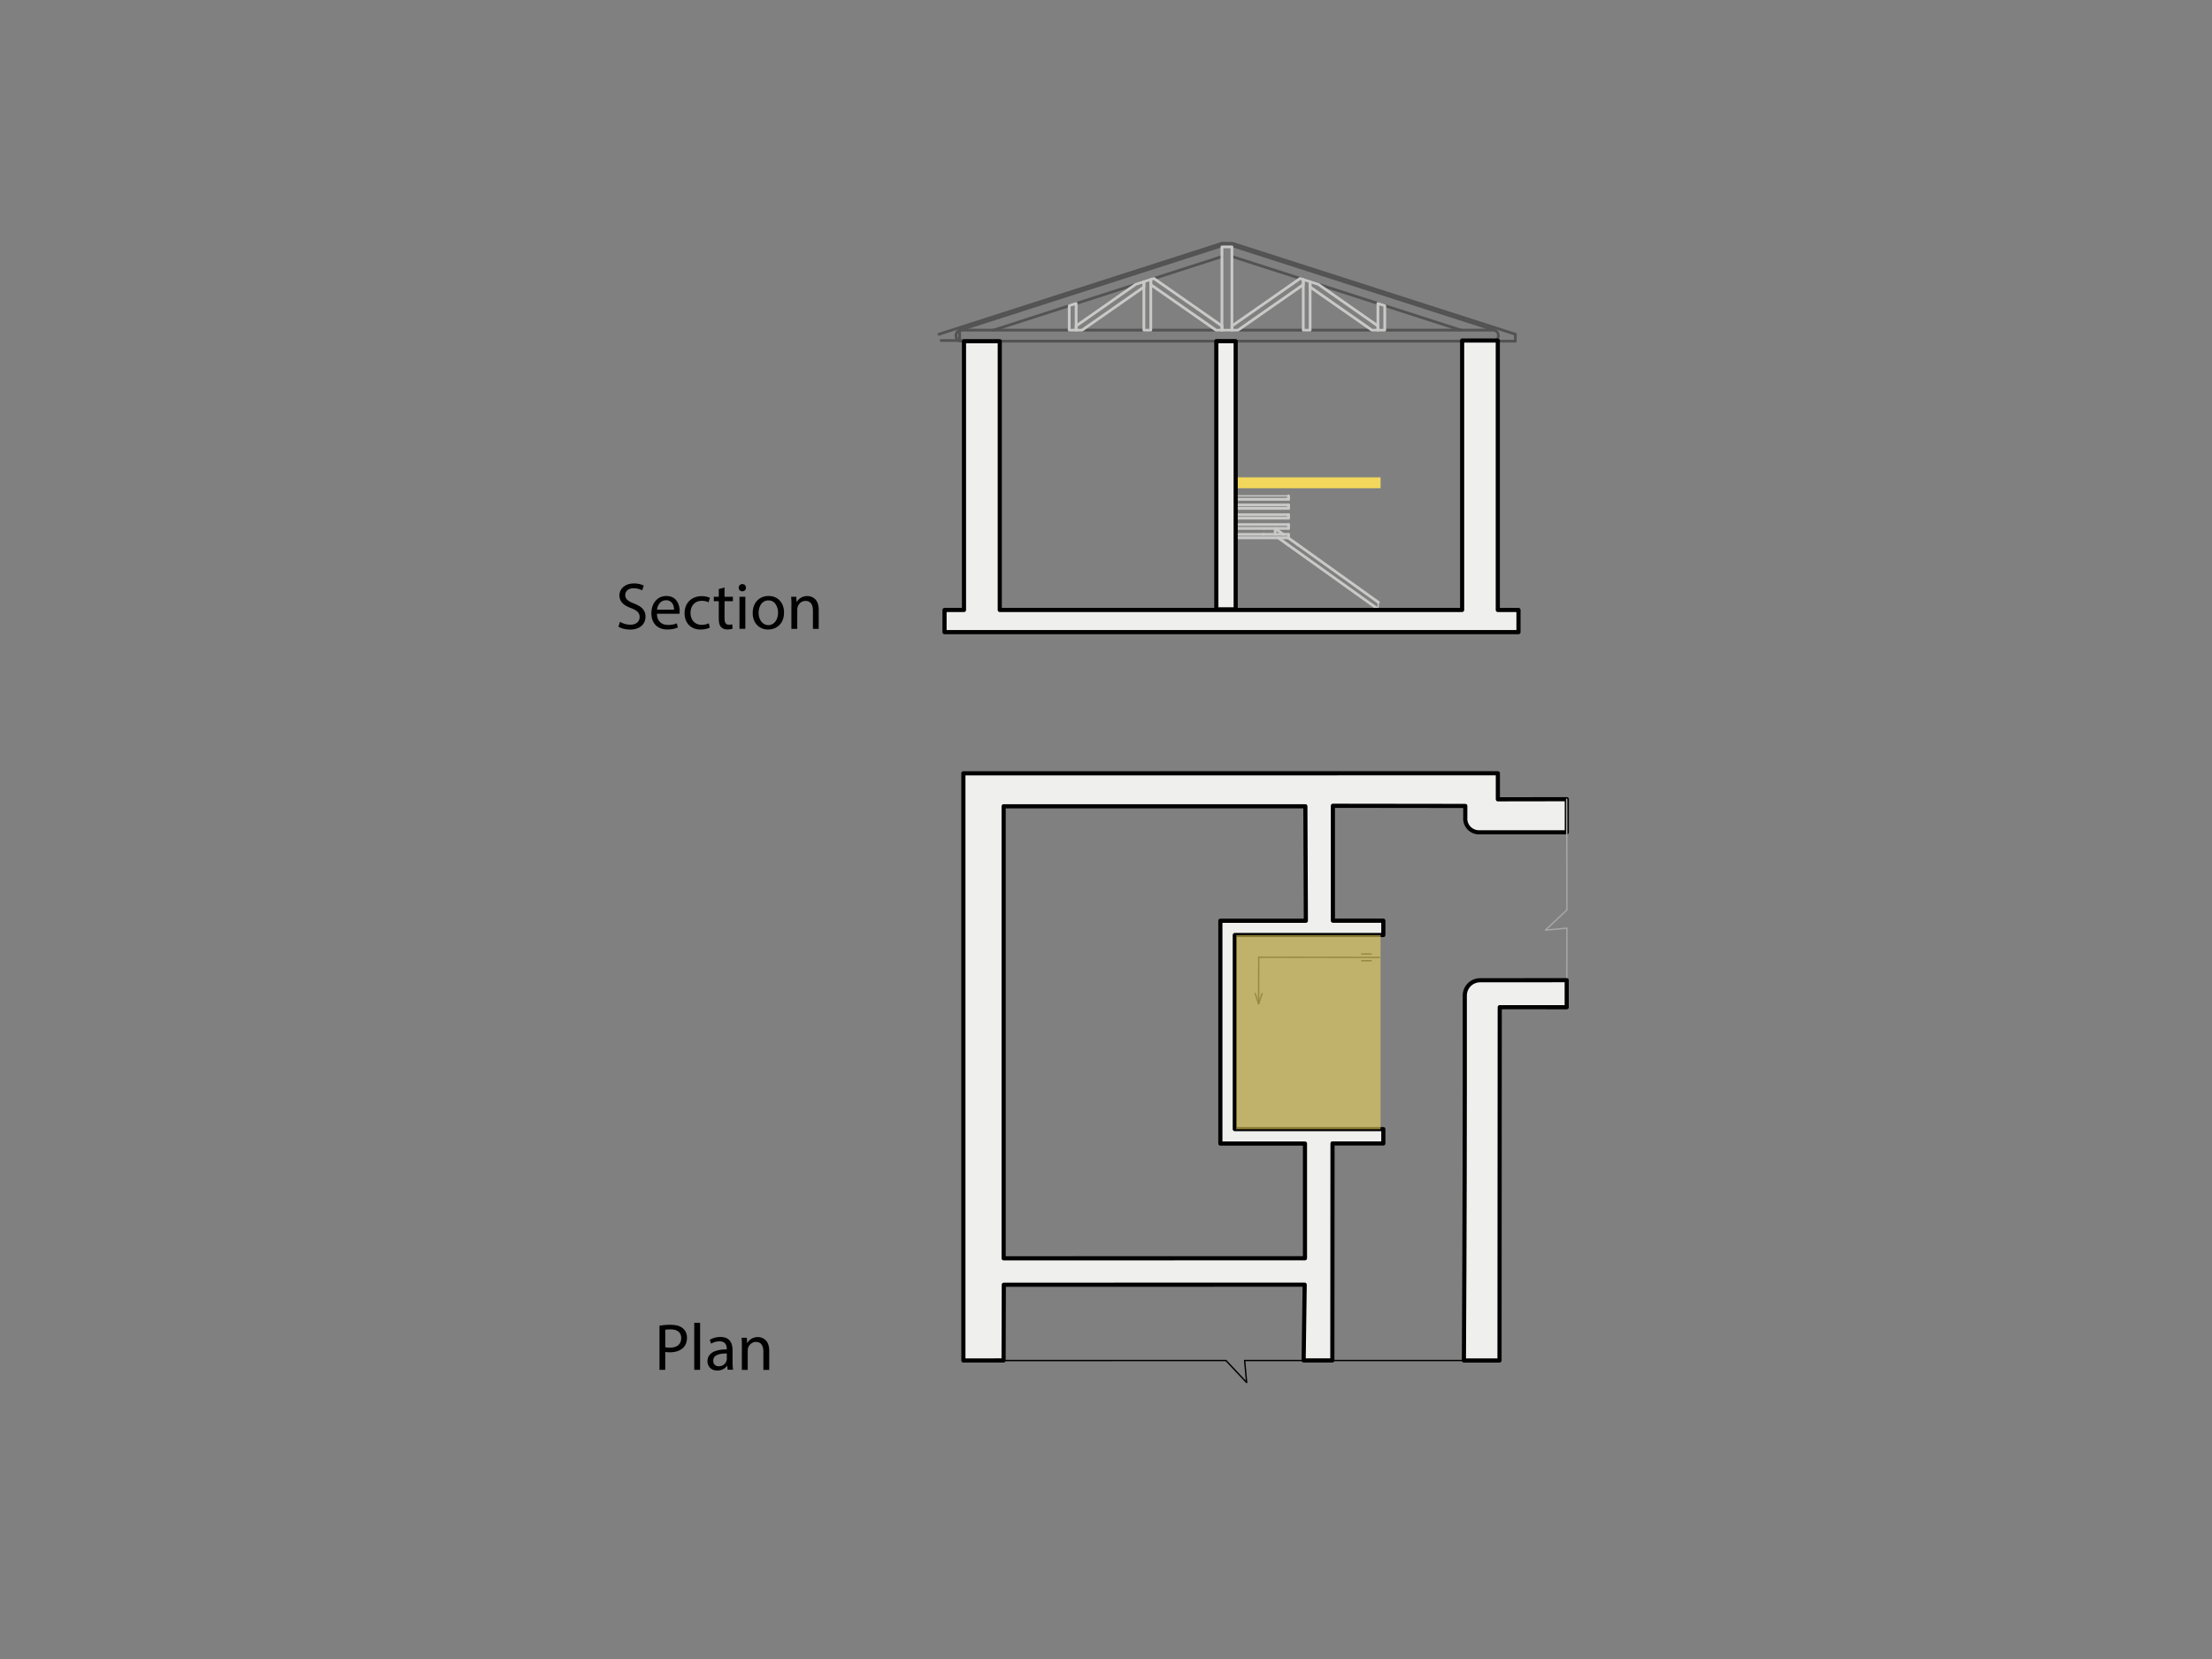 <?xml version="1.0" encoding="utf-8"?>
<!-- Generator: Adobe Illustrator 24.2.3, SVG Export Plug-In . SVG Version: 6.00 Build 0)  -->
<svg version="1.1" xmlns="http://www.w3.org/2000/svg" xmlns:xlink="http://www.w3.org/1999/xlink" x="0px" y="0px"
	 viewBox="0 0 400 300" style="enable-background:new 0 0 400 300;" xml:space="preserve">
<rect x="0" y="0" width="400" height="300" fill="#808080" stroke="none"/>
<style type="text/css">
	.st0{fill:none;}
	.st1{fill:none;stroke:#000000;stroke-width:0.5;stroke-linecap:round;stroke-linejoin:round;}
	.st2{fill:none;stroke:#000000;stroke-width:0.5;stroke-linecap:round;stroke-linejoin:round;stroke-dasharray:0.528,5.285;}
	.st3{fill:none;stroke:#000000;stroke-width:0.5;stroke-linecap:round;stroke-linejoin:round;stroke-dasharray:0.529,5.288;}
	.st4{fill:#EFEFED;stroke:#000000;stroke-width:0.75;stroke-linecap:round;stroke-linejoin:round;}
	.st5{fill:none;stroke:#000000;stroke-width:0.25;stroke-linecap:round;stroke-linejoin:round;}
	.st6{fill:#F2D75C;}
	.st7{fill:none;stroke:#000000;stroke-linecap:round;stroke-linejoin:round;}
	.st8{fill:none;stroke:#535353;stroke-width:0.5;stroke-linecap:round;stroke-linejoin:round;}
	.st9{fill:none;stroke:#C9C9C8;stroke-width:0.5;stroke-linecap:round;stroke-linejoin:round;}
	.st10{fill:#EFEFED;}
	.st11{fill:none;stroke:#C9C9C8;stroke-width:0.25;stroke-linecap:round;stroke-linejoin:round;}
	.st12{fill:none;stroke:#A6A6A5;stroke-width:0.25;stroke-linecap:round;stroke-linejoin:round;}
	.st13{fill:none;stroke:#231F20;stroke-width:0.25;stroke-linecap:round;stroke-linejoin:round;}
	.st14{fill:none;stroke:#C9C9C8;stroke-width:1.000000e-03;stroke-miterlimit:10;}
	.st15{opacity:0.57;fill:#F2D75B;}
	.st16{fill:none;stroke:#000000;stroke-width:0.2;stroke-linecap:round;stroke-linejoin:round;}
	.st17{fill:#EFEFED;stroke:#000000;stroke-width:0.2;stroke-linecap:round;stroke-linejoin:round;}
	.st18{fill:none;stroke:#535353;stroke-width:1.000000e-03;stroke-linecap:round;stroke-linejoin:round;}
	.st19{fill:#EFEFED;stroke:#000000;stroke-width:0.25;stroke-linecap:round;stroke-linejoin:round;}
	.st20{fill:#F2D85D;}
	.st21{fill:none;stroke:#535353;stroke-width:0.05;stroke-linecap:round;stroke-linejoin:round;}
	.st22{fill:none;stroke:#CACAC9;stroke-width:1.000000e-03;stroke-linecap:round;stroke-linejoin:round;}
</style>
<g id="Layer_1">
</g>
<g id="dot">
</g>
<g id="stairs_in_section">
</g>
<g id="plan">
	<g>
		<rect x="111.34" y="105.19" class="st0" width="40.66" height="26.55"/>
		<path d="M112.11,112.44c0.47,0.29,1.15,0.53,1.87,0.53c1.07,0,1.69-0.56,1.69-1.38c0-0.76-0.43-1.19-1.52-1.61
			c-1.32-0.47-2.14-1.15-2.14-2.29c0-1.26,1.04-2.19,2.61-2.19c0.83,0,1.43,0.19,1.79,0.4l-0.29,0.85c-0.26-0.14-0.8-0.38-1.54-0.38
			c-1.1,0-1.52,0.66-1.52,1.21c0,0.76,0.49,1.13,1.61,1.56c1.37,0.53,2.06,1.19,2.06,2.38c0,1.25-0.92,2.33-2.83,2.33
			c-0.78,0-1.63-0.23-2.06-0.52L112.11,112.44z"/>
		<path d="M118.79,111c0.02,1.43,0.94,2.01,1.99,2.01c0.76,0,1.21-0.13,1.61-0.3l0.18,0.76c-0.37,0.17-1.01,0.36-1.93,0.36
			c-1.79,0-2.85-1.18-2.85-2.93c0-1.75,1.03-3.13,2.72-3.13c1.9,0,2.4,1.67,2.4,2.73c0,0.22-0.02,0.38-0.04,0.49H118.79z
			 M121.89,110.25c0.01-0.67-0.28-1.71-1.46-1.71c-1.07,0-1.54,0.98-1.62,1.71H121.89z"/>
		<path d="M128.35,113.5c-0.28,0.14-0.89,0.34-1.67,0.34c-1.75,0-2.89-1.19-2.89-2.96c0-1.79,1.22-3.08,3.12-3.08
			c0.62,0,1.18,0.16,1.46,0.3l-0.24,0.82c-0.25-0.14-0.65-0.28-1.22-0.28c-1.33,0-2.05,0.98-2.05,2.19c0,1.34,0.86,2.17,2.02,2.17
			c0.6,0,1-0.16,1.3-0.29L128.35,113.5z"/>
		<path d="M131.02,106.24v1.67h1.51v0.8h-1.51v3.13c0,0.72,0.2,1.13,0.79,1.13c0.28,0,0.48-0.04,0.61-0.07l0.05,0.79
			c-0.2,0.08-0.53,0.14-0.94,0.14c-0.49,0-0.89-0.16-1.14-0.44c-0.3-0.31-0.41-0.83-0.41-1.51v-3.17h-0.9v-0.8h0.9v-1.39
			L131.02,106.24z"/>
		<path d="M134.89,106.28c0.01,0.36-0.25,0.65-0.67,0.65c-0.37,0-0.64-0.29-0.64-0.65c0-0.37,0.28-0.66,0.66-0.66
			C134.64,105.62,134.89,105.9,134.89,106.28z M133.72,113.71v-5.8h1.06v5.8H133.72z"/>
		<path d="M141.78,110.76c0,2.15-1.49,3.08-2.89,3.08c-1.57,0-2.78-1.15-2.78-2.99c0-1.94,1.27-3.08,2.88-3.08
			C140.65,107.77,141.78,108.99,141.78,110.76z M137.18,110.82c0,1.27,0.73,2.23,1.76,2.23c1.01,0,1.76-0.95,1.76-2.25
			c0-0.98-0.49-2.23-1.74-2.23C137.72,108.57,137.18,109.72,137.18,110.82z"/>
		<path d="M143.12,109.48c0-0.6-0.01-1.09-0.05-1.57H144l0.06,0.96h0.02c0.29-0.55,0.96-1.09,1.92-1.09c0.8,0,2.05,0.48,2.05,2.47
			v3.47H147v-3.35c0-0.94-0.35-1.71-1.34-1.71c-0.7,0-1.24,0.49-1.42,1.08c-0.05,0.13-0.07,0.31-0.07,0.49v3.49h-1.06V109.48z"/>
	</g>
	<g>
		<rect x="118.34" y="239.19" class="st0" width="27.66" height="26.55"/>
		<path d="M119.25,239.72c0.5-0.08,1.16-0.16,2-0.16c1.03,0,1.79,0.24,2.27,0.67c0.44,0.38,0.71,0.97,0.71,1.69
			c0,0.73-0.22,1.31-0.62,1.73c-0.55,0.59-1.45,0.89-2.47,0.89c-0.31,0-0.6-0.01-0.84-0.07v3.24h-1.04V239.72z M120.3,243.62
			c0.23,0.06,0.52,0.08,0.86,0.08c1.26,0,2.03-0.61,2.03-1.73c0-1.07-0.76-1.58-1.91-1.58c-0.46,0-0.8,0.04-0.98,0.08V243.62z"/>
		<path d="M125.54,239.2h1.06v8.51h-1.06V239.2z"/>
		<path d="M131.59,247.71l-0.08-0.73h-0.04c-0.32,0.46-0.95,0.86-1.77,0.86c-1.18,0-1.77-0.83-1.77-1.67c0-1.4,1.25-2.17,3.49-2.16
			v-0.12c0-0.48-0.13-1.34-1.32-1.34c-0.54,0-1.1,0.17-1.51,0.43l-0.24-0.7c0.48-0.31,1.18-0.52,1.91-0.52
			c1.77,0,2.21,1.21,2.21,2.37v2.17c0,0.5,0.02,1,0.1,1.39H131.59z M131.43,244.75c-1.15-0.02-2.46,0.18-2.46,1.31
			c0,0.68,0.46,1.01,1,1.01c0.76,0,1.24-0.48,1.4-0.97c0.04-0.11,0.06-0.23,0.06-0.34V244.75z"/>
		<path d="M134.16,243.48c0-0.6-0.01-1.09-0.05-1.57h0.94l0.06,0.96h0.02c0.29-0.55,0.96-1.09,1.92-1.09c0.8,0,2.05,0.48,2.05,2.47
			v3.47h-1.06v-3.35c0-0.94-0.35-1.71-1.34-1.71c-0.7,0-1.24,0.49-1.42,1.08c-0.05,0.13-0.07,0.31-0.07,0.49v3.49h-1.06V243.48z"/>
	</g>
</g>
<g id="light_line">
</g>
<g id="orange">
</g>
<g id="arrey">
</g>
<g id="sail">
</g>
<g id="sail_light_line">
</g>
<g id="boresh">
</g>
<g id="Isolation_Mode">
	<line class="st9" x1="233.01" y1="93.39" x2="233.01" y2="93.7"/>
	<line class="st9" x1="233.01" y1="93.39" x2="233.01" y2="93.08"/>
	<line class="st9" x1="233.01" y1="91.62" x2="233.01" y2="91.93"/>
	<line class="st9" x1="233.01" y1="91.62" x2="233.01" y2="91.31"/>
	<line class="st9" x1="233.01" y1="95.16" x2="233.01" y2="95.55"/>
	<line class="st9" x1="233.01" y1="95.16" x2="233.01" y2="94.85"/>
	<line class="st9" x1="228.49" y1="96.63" x2="228.49" y2="96.62"/>
	<line class="st9" x1="233.01" y1="97.25" x2="233.01" y2="96.63"/>
	<line class="st9" x1="228.58" y1="95.57" x2="228.58" y2="95.55"/>
	<line class="st9" x1="230.59" y1="96.64" x2="230.59" y2="95.57"/>
	<line class="st9" x1="232.95" y1="97.26" x2="234.58" y2="98.42"/>
	<line class="st11" x1="249.26" y1="108.92" x2="249.16" y2="110.13"/>
	<line class="st9" x1="230.59" y1="95.57" x2="232.09" y2="96.65"/>
	<line class="st9" x1="233.01" y1="98.59" x2="231.17" y2="97.27"/>
	<line class="st9" x1="223.68" y1="96.63" x2="233.01" y2="96.63"/>
	<line class="st9" x1="223.59" y1="97.25" x2="233.01" y2="97.25"/>
	<line class="st9" x1="223.59" y1="95.55" x2="233.01" y2="95.55"/>
	<line class="st9" x1="223.59" y1="94.85" x2="233.01" y2="94.85"/>
	<line class="st9" x1="223.65" y1="91.93" x2="233.01" y2="91.93"/>
	<line class="st9" x1="223.65" y1="93.7" x2="233.01" y2="93.7"/>
	<line class="st9" x1="223.65" y1="93.08" x2="233.01" y2="93.08"/>
	<line class="st9" x1="233.01" y1="91.31" x2="223.59" y2="91.31"/>
	<path class="st4" d="M270.86,144.54c0-1.57,0-3.14,0-4.71c-32.22,0-64.44,0.01-96.65,0.01v106.18c2.43,0,4.85-0.01,7.27-0.01
		c0.01-4.56,0.03-9.12,0.04-13.69c18.14,0,36.27-0.01,54.41-0.01c-0.07,4.57-0.13,9.14-0.19,13.7h5.19
		c0.01-13.08,0.02-26.16,0.03-39.24c3.06,0,6.13,0,9.19,0v-2.59h-26.86v-35.1h26.86v-2.59h-9.12v-20.78
		c7.98,0.01,15.96,0.02,23.94,0.03c0,0.68,0,1.35,0,2.03c-0.07,0.7,0.16,1.4,0.63,1.92c0.47,0.52,1.14,0.82,1.85,0.82h15.88v-5.99
		C279.16,144.53,275.01,144.54,270.86,144.54z M220.68,166.5v40.29h15.3v20.74l-54.49,0.01V145.8h54.56l0.09,20.7H220.68z"/>
	<line class="st9" x1="233.01" y1="89.98" x2="233.01" y2="90.29"/>
	<line class="st9" x1="233.01" y1="89.98" x2="233.01" y2="89.67"/>
	<line class="st9" x1="223.65" y1="90.29" x2="233.01" y2="90.29"/>
	<line class="st11" x1="233.01" y1="89.67" x2="223.59" y2="89.67"/>
	<line class="st9" x1="234.58" y1="98.42" x2="249.26" y2="108.92"/>
	<line class="st9" x1="249.16" y1="110.13" x2="233.01" y2="98.59"/>
	<polyline class="st12" points="283.31,144.53 283.35,164.54 279.47,168.19 283.35,167.84 283.31,182.15 	"/>
	<g>
		<path class="st4" d="M283.31,177.25v4.89c-4.04,0-8.08-0.01-12.11-0.01c-0.01,21.3-0.03,42.59-0.04,63.89h-6.44
			c0.13-22,0.18-43.99,0.16-65.99c0-0.73,0.29-1.44,0.81-1.96c0.52-0.52,1.22-0.81,1.95-0.81
			C272.87,177.26,278.09,177.25,283.31,177.25z"/>
	</g>
	<line class="st13" x1="249.46" y1="173.13" x2="227.61" y2="173.1"/>
	<line class="st13" x1="227.61" y1="173.1" x2="227.6" y2="181.51"/>
	<line class="st13" x1="246.24" y1="173.73" x2="247.96" y2="173.73"/>
	<line class="st13" x1="246.24" y1="172.52" x2="247.96" y2="172.52"/>
	<line class="st13" x1="227.6" y1="181.51" x2="228.24" y2="179.66"/>
	<line class="st13" x1="227.6" y1="181.51" x2="226.97" y2="179.66"/>
	<polyline class="st5" points="174.21,246.03 221.69,246.02 225.43,250 225.07,246.02 271.16,246.02 	"/>
	<rect x="223.65" y="86.32" class="st6" width="26" height="1.97"/>
	<line class="st8" x1="170.18" y1="61.57" x2="174.04" y2="61.57"/>
	<line class="st8" x1="270.29" y1="61.69" x2="274.02" y2="61.69"/>
	<path class="st8" d="M270.02,61.69H173.8c-0.51,0-0.93-0.42-0.93-0.93v-0.13c0-0.51,0.42-0.93,0.93-0.93h96.22
		c0.51,0,0.93,0.42,0.93,0.93v0.13C270.95,61.27,270.53,61.69,270.02,61.69z"/>
	<line class="st8" x1="173.53" y1="59.7" x2="220.97" y2="44.44"/>
	<line class="st8" x1="173.53" y1="59.7" x2="173.53" y2="61.56"/>
	<line class="st8" x1="220.97" y1="46.4" x2="179.63" y2="59.7"/>
	<line class="st8" x1="274.02" y1="60.44" x2="222.91" y2="44.01"/>
	<line class="st8" x1="220.91" y1="44.01" x2="169.79" y2="60.44"/>
	<line class="st8" x1="270.29" y1="59.7" x2="222.84" y2="44.44"/>
	<line class="st8" x1="222.84" y1="46.4" x2="264.19" y2="59.7"/>
	<line class="st8" x1="274.02" y1="61.69" x2="274.02" y2="60.44"/>
	<path class="st8" d="M222.77,44.01c-0.59-0.02-1.19-0.01-1.78-0.01"/>
	<path class="st8" d="M222.77,44.45c-0.59-0.02-1.19-0.01-1.78-0.01"/>
	<polygon class="st9" points="194.6,54.88 193.35,55.28 193.35,59.7 194.6,59.7 	"/>
	<polygon class="st9" points="206.85,50.94 205.35,51.43 194.6,58.94 194.6,59.7 195.68,59.7 206.85,51.9 	"/>
	<polygon class="st9" points="208.1,50.54 208.1,59.7 206.85,59.7 206.85,50.94 	"/>
	<polygon class="st9" points="208.67,50.36 220.97,58.94 220.99,59.7 219.89,59.7 208.1,51.48 208.1,50.54 	"/>
	<polygon class="st9" points="249.17,54.88 250.41,55.28 250.41,59.7 249.17,59.7 	"/>
	<polygon class="st9" points="236.91,50.94 238.42,51.43 249.17,58.94 249.17,59.7 248.08,59.7 236.91,51.9 	"/>
	<polygon class="st9" points="235.67,50.54 235.67,59.7 236.91,59.7 236.91,50.94 	"/>
	<polygon class="st9" points="235.1,50.36 222.79,58.94 222.77,59.7 223.88,59.7 235.67,51.48 235.67,50.54 	"/>
	<rect x="220.97" y="44.64" class="st9" width="1.8" height="15.06"/>
	<polygon class="st4" points="274.59,110.3 274.59,114.31 170.8,114.31 170.8,110.3 174.32,110.3 174.32,61.7 180.79,61.7 
		180.79,110.3 264.4,110.3 264.4,61.58 270.85,61.58 270.85,110.3 	"/>
	<rect x="219.95" y="61.69" class="st4" width="3.5" height="48.5"/>
	<line class="st14" x1="241.02" y1="88.29" x2="241.02" y2="103.08"/>
	<line class="st14" x1="241.02" y1="61.69" x2="241.02" y2="86.32"/>
	<line class="st14" x1="241.02" y1="104.31" x2="241.02" y2="110.13"/>
	<rect x="223.56" y="169.1" class="st15" width="26.09" height="35.1"/>
</g>
<g id="Make2D::Visible::Curves">
</g>
<g id="Make2D::Visible::ClippingPlaneIntersections">
</g>
<g id="Make2D::Visible::SceneSilhouetteCurves">
</g>
</svg>
